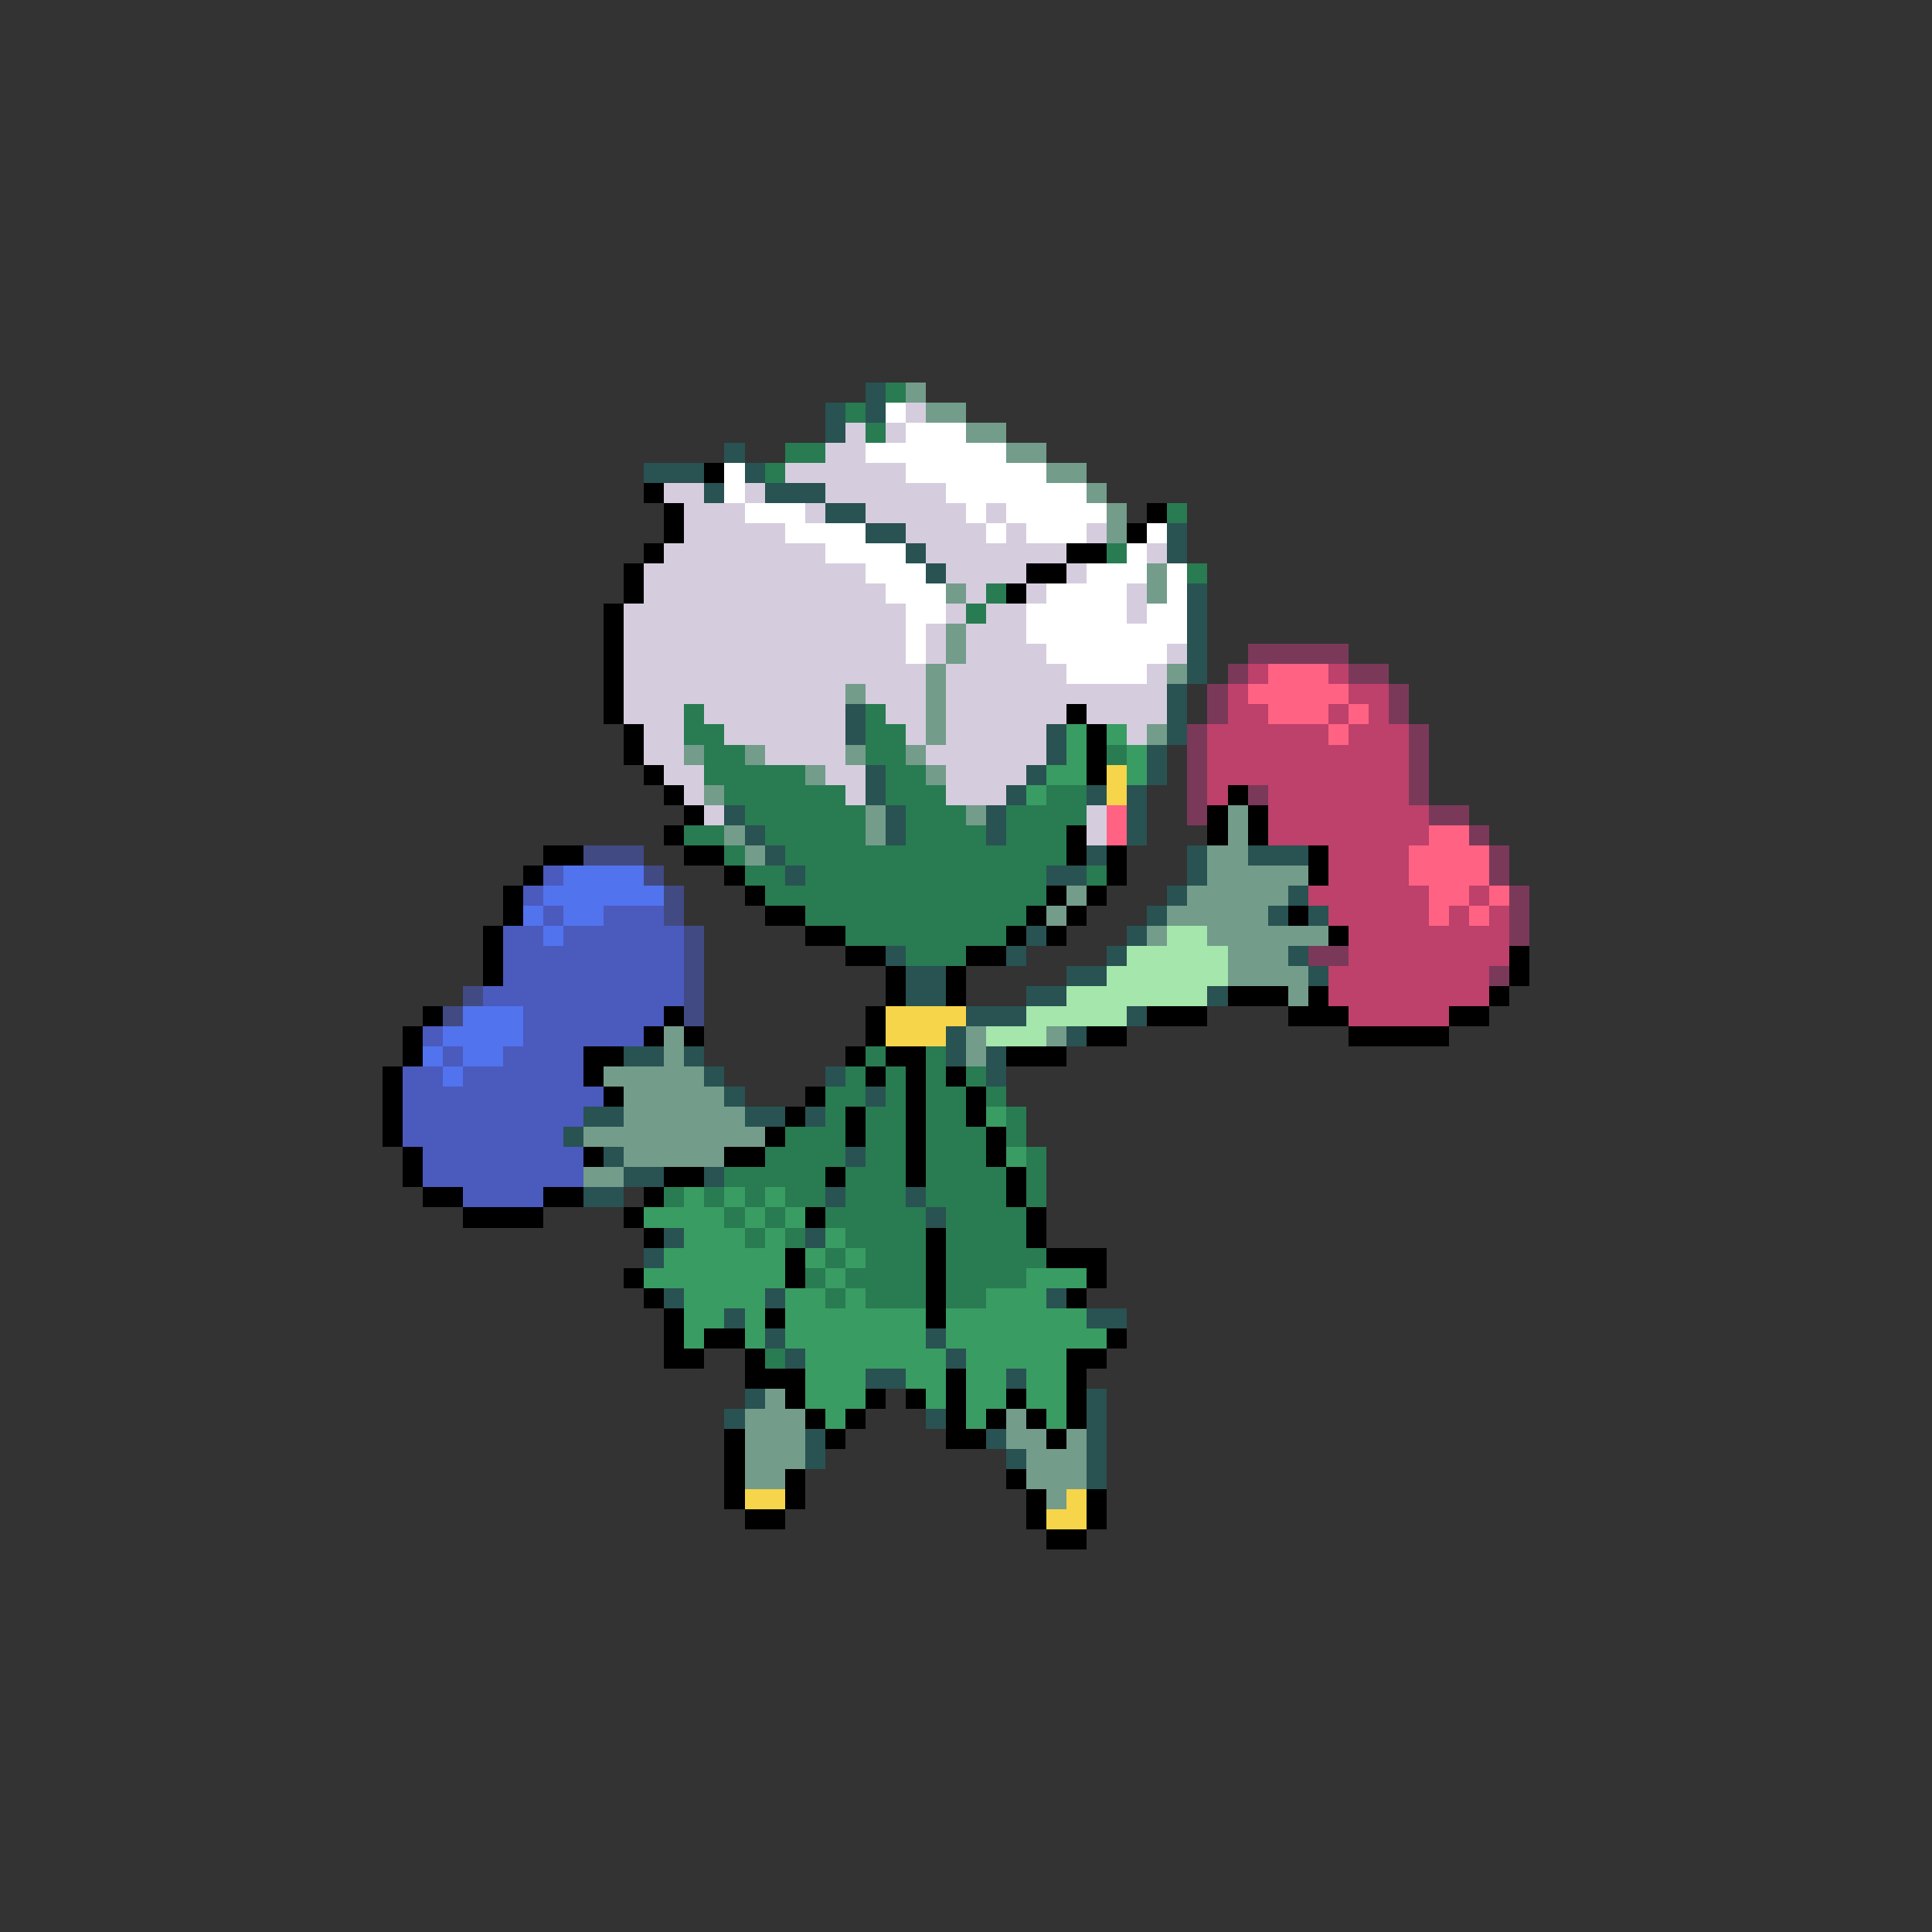 <svg xmlns="http://www.w3.org/2000/svg" viewBox="0 -0.5 96 96" shape-rendering="crispEdges">
<rect x="0" y="-0.5" width="96" height="96" fill="#333333" stroke="none"/>
<path stroke="#295252" d="M43 19h1M41 20h1M43 20h1M41 21h1M36 22h1M32 23h3M37 23h1M35 24h1M38 24h3M41 25h2M43 26h2M58 26h1M45 27h1M58 27h1M46 28h1M59 29h1M59 30h1M59 31h1M59 32h1M59 33h1M58 34h1M42 35h1M58 35h1M42 36h1M52 36h1M58 36h1M52 37h1M57 37h1M43 38h1M51 38h1M57 38h1M43 39h1M50 39h1M54 39h1M56 39h1M36 40h1M44 40h1M49 40h1M56 40h1M37 41h1M44 41h1M49 41h1M56 41h1M38 42h1M54 42h1M59 42h1M62 42h3M39 43h1M52 43h2M59 43h1M58 44h1M64 44h1M57 45h1M63 45h1M65 45h1M51 46h1M56 46h1M44 47h1M50 47h1M55 47h1M64 47h1M45 48h2M53 48h2M65 48h1M45 49h2M51 49h2M60 49h1M48 50h3M56 50h1M47 51h1M53 51h1M31 52h2M34 52h1M47 52h1M49 52h1M35 53h1M41 53h1M49 53h1M36 54h1M43 54h1M29 55h2M37 55h2M40 55h1M28 56h1M30 57h1M42 57h1M31 58h2M35 58h1M29 59h2M41 59h1M45 59h1M46 60h1M33 61h1M40 61h1M32 62h1M33 64h1M38 64h1M52 64h1M36 65h1M54 65h2M38 66h1M46 66h1M39 67h1M47 67h1M43 68h2M50 68h1M37 69h1M54 69h1M36 70h1M46 70h1M54 70h1M40 71h1M49 71h1M54 71h1M40 72h1M50 72h1M54 72h1M54 73h1" />
<path stroke="#297b52" d="M44 19h1M42 20h1M43 21h1M39 22h2M38 23h1M58 25h1M55 27h1M59 28h1M49 29h1M48 30h1M34 35h1M43 35h1M34 36h2M43 36h2M35 37h2M43 37h2M55 37h1M35 38h5M44 38h2M36 39h6M44 39h3M52 39h2M37 40h6M45 40h3M50 40h4M34 41h2M38 41h5M45 41h4M50 41h3M36 42h1M39 42h14M37 43h2M40 43h12M54 43h1M38 44h14M40 45h11M42 46h8M45 47h3M43 52h1M46 52h1M42 53h1M44 53h1M46 53h1M48 53h1M41 54h2M44 54h1M46 54h2M49 54h1M41 55h1M43 55h2M46 55h2M50 55h1M39 56h3M43 56h2M46 56h3M50 56h1M38 57h4M43 57h2M46 57h3M51 57h1M36 58h5M42 58h3M46 58h4M51 58h1M33 59h1M35 59h1M37 59h1M39 59h2M42 59h3M46 59h4M51 59h1M36 60h1M38 60h1M41 60h5M47 60h4M37 61h1M39 61h1M42 61h4M47 61h4M41 62h1M43 62h3M47 62h5M40 63h1M42 63h4M47 63h4M41 64h1M43 64h3M47 64h2M38 67h1" />
<path stroke="#739c8b" d="M45 19h1M46 20h2M48 21h2M50 22h2M52 23h2M54 24h1M55 25h1M55 26h1M57 28h1M47 29h1M57 29h1M47 31h1M47 32h1M46 33h1M58 33h1M42 34h1M46 34h1M46 35h1M46 36h1M57 36h1M34 37h1M37 37h1M42 37h1M45 37h1M40 38h1M46 38h1M35 39h1M43 40h1M48 40h1M61 40h1M36 41h1M43 41h1M61 41h1M37 42h1M60 42h2M60 43h5M53 44h1M59 44h5M52 45h1M58 45h5M57 46h1M60 46h6M61 47h3M61 48h4M64 49h1M33 51h1M48 51h1M52 51h1M33 52h1M48 52h1M30 53h5M31 54h5M31 55h6M29 56h9M31 57h5M29 58h2M38 69h1M37 70h3M50 70h1M37 71h3M50 71h2M53 71h1M37 72h3M51 72h3M37 73h2M51 73h3M52 74h1" />
<path stroke="#ffffff" d="M44 20h1M45 21h3M43 22h7M36 23h1M45 23h7M36 24h1M47 24h7M37 25h3M48 25h1M50 25h5M39 26h4M49 26h1M51 26h3M57 26h1M41 27h4M56 27h1M43 28h3M54 28h3M58 28h1M44 29h3M52 29h4M58 29h1M45 30h2M51 30h5M57 30h2M45 31h1M51 31h8M45 32h1M52 32h6M53 33h4" />
<path stroke="#d5cdde" d="M45 20h1M42 21h1M44 21h1M41 22h2M39 23h6M33 24h2M37 24h1M41 24h6M34 25h3M40 25h1M43 25h5M49 25h1M34 26h5M45 26h4M50 26h1M54 26h1M33 27h8M46 27h7M57 27h1M32 28h11M47 28h4M53 28h1M32 29h12M48 29h1M51 29h1M56 29h1M31 30h14M47 30h1M49 30h2M56 30h1M31 31h14M46 31h1M48 31h3M31 32h14M46 32h1M48 32h4M58 32h1M31 33h15M47 33h6M57 33h1M31 34h11M43 34h3M47 34h11M31 35h3M35 35h7M44 35h2M47 35h6M54 35h4M32 36h2M36 36h6M45 36h1M47 36h5M56 36h1M32 37h2M38 37h4M46 37h6M33 38h2M41 38h2M47 38h4M34 39h1M42 39h1M47 39h3M35 40h1M54 40h1M54 41h1" />
<path stroke="#000000" d="M35 23h1M32 24h1M33 25h1M57 25h1M33 26h1M56 26h1M32 27h1M53 27h2M31 28h1M51 28h2M31 29h1M50 29h1M30 30h1M30 31h1M30 32h1M30 33h1M30 34h1M30 35h1M53 35h1M31 36h1M54 36h1M31 37h1M54 37h1M32 38h1M54 38h1M33 39h1M61 39h1M34 40h1M60 40h1M62 40h1M33 41h1M53 41h1M60 41h1M62 41h1M27 42h2M34 42h2M53 42h1M55 42h1M65 42h1M26 43h1M36 43h1M55 43h1M65 43h1M25 44h1M37 44h1M52 44h1M54 44h1M25 45h1M38 45h2M51 45h1M53 45h1M64 45h1M24 46h1M40 46h2M50 46h1M52 46h1M66 46h1M24 47h1M42 47h2M48 47h2M75 47h1M24 48h1M44 48h1M47 48h1M75 48h1M44 49h1M47 49h1M61 49h3M65 49h1M74 49h1M21 50h1M33 50h1M43 50h1M57 50h3M64 50h3M72 50h2M20 51h1M32 51h1M34 51h1M43 51h1M54 51h2M67 51h5M20 52h1M29 52h2M42 52h1M44 52h2M50 52h3M19 53h1M29 53h1M43 53h1M45 53h1M47 53h1M19 54h1M30 54h1M40 54h1M45 54h1M48 54h1M19 55h1M39 55h1M42 55h1M45 55h1M48 55h1M19 56h1M38 56h1M42 56h1M45 56h1M49 56h1M20 57h1M29 57h1M36 57h2M45 57h1M49 57h1M20 58h1M33 58h2M41 58h1M45 58h1M50 58h1M21 59h2M27 59h2M32 59h1M50 59h1M23 60h4M31 60h1M40 60h1M51 60h1M32 61h1M46 61h1M51 61h1M39 62h1M46 62h1M52 62h3M31 63h1M39 63h1M46 63h1M54 63h1M32 64h1M46 64h1M53 64h1M33 65h1M38 65h1M46 65h1M33 66h1M35 66h2M55 66h1M33 67h2M37 67h1M53 67h2M37 68h3M47 68h1M53 68h1M39 69h1M43 69h1M45 69h1M47 69h1M50 69h1M53 69h1M40 70h1M42 70h1M47 70h1M49 70h1M51 70h1M53 70h1M36 71h1M41 71h1M47 71h2M52 71h1M36 72h1M36 73h1M39 73h1M50 73h1M36 74h1M39 74h1M51 74h1M54 74h1M37 75h2M51 75h1M54 75h1M52 76h2" />
<path stroke="#7b395a" d="M62 32h5M61 33h1M67 33h2M60 34h1M69 34h1M60 35h1M69 35h1M59 36h1M70 36h1M59 37h1M70 37h1M59 38h1M70 38h1M59 39h1M62 39h1M70 39h1M59 40h1M71 40h2M73 41h1M74 42h1M74 43h1M75 44h1M75 45h1M75 46h1M65 47h2M74 48h1" />
<path stroke="#bd416a" d="M62 33h1M66 33h1M61 34h1M67 34h2M61 35h2M66 35h1M68 35h1M60 36h6M67 36h3M60 37h10M60 38h10M60 39h1M63 39h7M63 40h8M63 41h8M66 42h4M66 43h4M65 44h6M73 44h1M66 45h5M72 45h1M74 45h1M67 46h8M67 47h8M66 48h8M66 49h8M67 50h5" />
<path stroke="#ff6283" d="M63 33h3M62 34h5M63 35h3M67 35h1M66 36h1M55 40h1M55 41h1M71 41h2M70 42h4M70 43h4M71 44h2M74 44h1M71 45h1M73 45h1" />
<path stroke="#399c62" d="M53 36h1M55 36h1M53 37h1M56 37h1M52 38h2M56 38h1M51 39h1M49 55h1M50 57h1M34 59h1M36 59h1M38 59h1M32 60h4M37 60h1M39 60h1M34 61h3M38 61h1M41 61h1M33 62h6M40 62h1M42 62h1M32 63h7M41 63h1M51 63h3M34 64h4M39 64h2M42 64h1M49 64h3M34 65h2M37 65h1M39 65h7M47 65h7M34 66h1M37 66h1M39 66h7M47 66h8M40 67h7M48 67h5M40 68h3M45 68h2M48 68h2M51 68h2M40 69h3M46 69h1M48 69h2M51 69h2M41 70h1M48 70h1M52 70h1" />
<path stroke="#f6d54a" d="M55 38h1M55 39h1M44 50h4M44 51h3M37 74h2M53 74h1M52 75h2" />
<path stroke="#414a83" d="M29 42h3M32 43h1M33 44h1M33 45h1M34 46h1M34 47h1M34 48h1M23 49h1M34 49h1M22 50h1M34 50h1" />
<path stroke="#4a5abd" d="M27 43h1M26 44h1M27 45h1M30 45h3M25 46h2M28 46h6M25 47h9M25 48h9M24 49h10M26 50h7M21 51h1M26 51h6M22 52h1M25 52h4M20 53h2M23 53h6M20 54h10M20 55h9M20 56h8M21 57h8M21 58h8M23 59h4" />
<path stroke="#5273ee" d="M28 43h4M27 44h6M26 45h1M28 45h2M27 46h1M23 50h3M22 51h4M21 52h1M23 52h2M22 53h1" />
<path stroke="#a4e6ac" d="M58 46h2M56 47h5M55 48h6M53 49h7M51 50h5M49 51h3" />
</svg>
